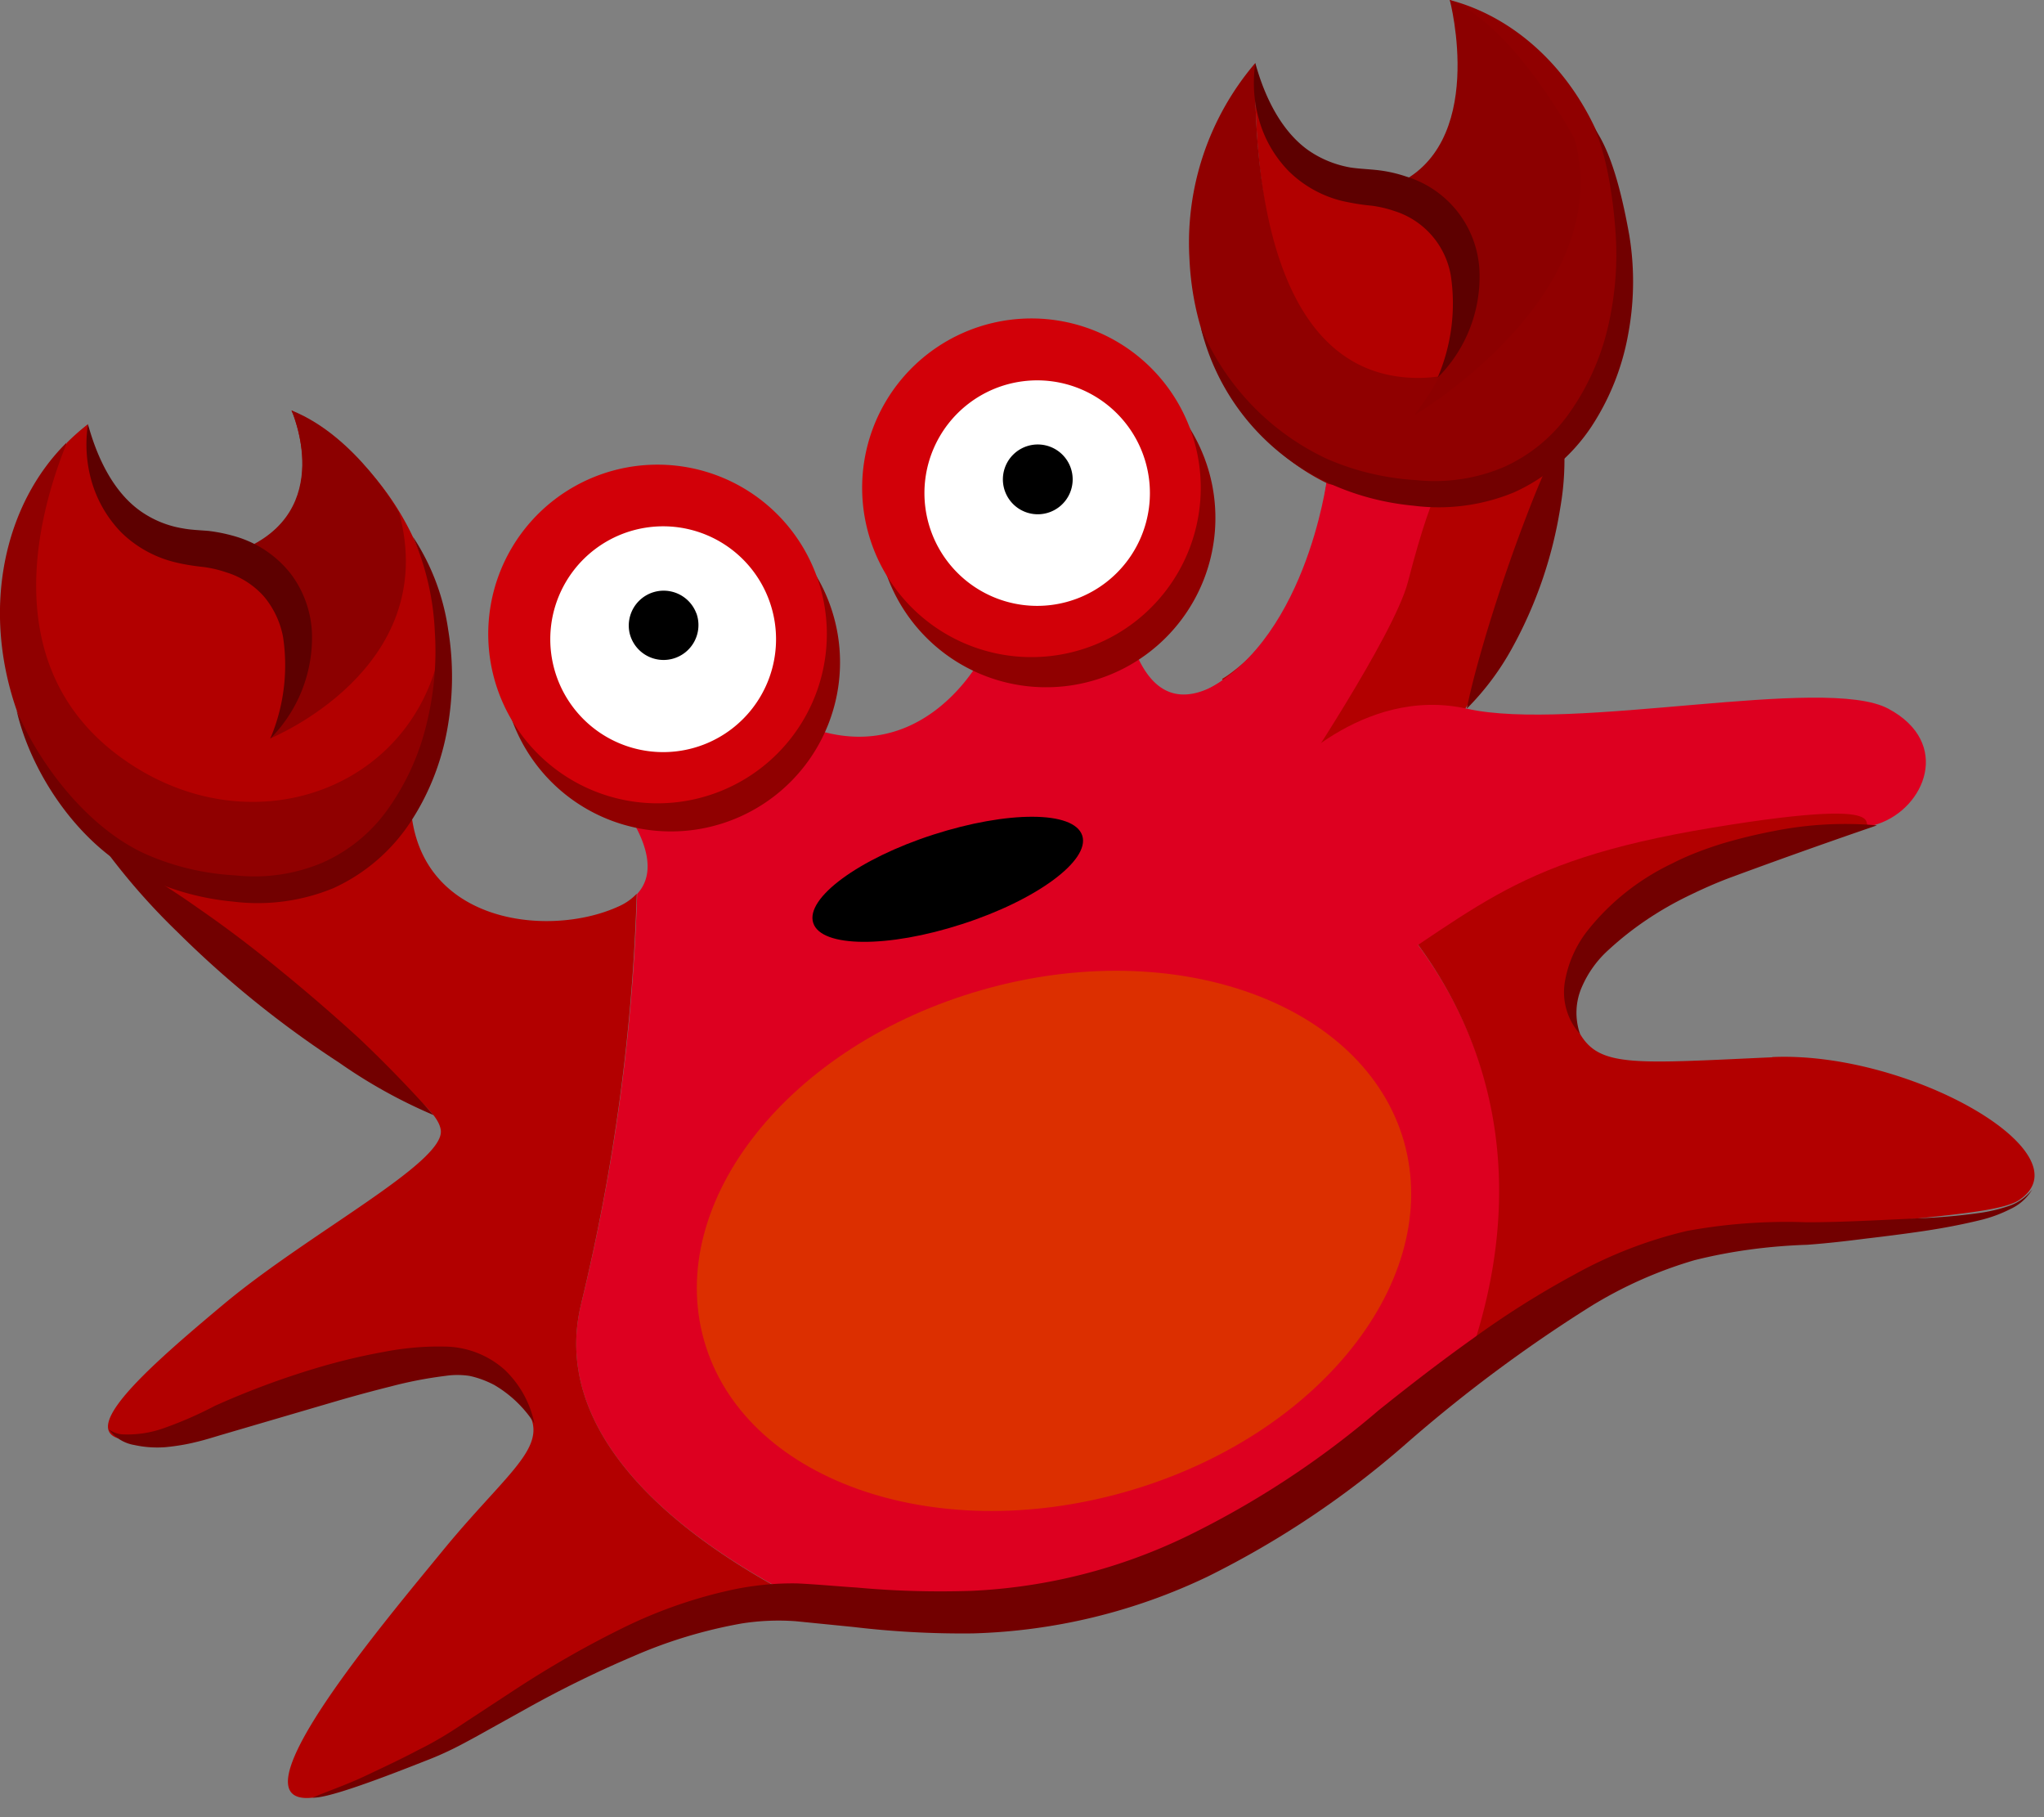 <svg width="99" height="88" fill="none" xmlns="http://www.w3.org/2000/svg">
  <rect width="100%" height="100%" fill="#808080" stroke="none"/>
  <path d="M67.56 44.36a82.53 82.53 0 01-8.33-11.4c-4.05 2.6-4.68-3.12-4.95-3.9-.27-.78-6.7 2.7-6.7 2.7s-3.02 5.97-9.1 3.17l-9.08 3.16s3.17 3.35 1.46 5.2a96.31 96.31 0 01-2.7 19.8c-1.52 6.07 4.1 11.1 10.88 14.5 5.24-.18 9.18 1.31 18.2-1.88 7.79-2.75 10.45-7.04 14.02-10.03 2.35-6.8 2.12-14.6-3.7-21.32z" fill="#DD0020"/>
  <path d="M28.16 63.08a96.3 96.3 0 002.68-19.8 2.7 2.7 0 01-.89.62c-3.46 1.58-10.1.8-10.07-5.4v-.14c-5.2 7.85-12.74 3.6-15.43 1.7.24.23.48.44.74.64.25.2.5.38.75.55 1.74 1.7 4.73 4.56 7 6.59 3.42 3 8.23 5.32 8.41 6.9.18 1.57-6.36 4.96-10.47 8.38-4.1 3.43-8.67 7.4-2.99 6.5 5.68-.9 12.72-5.53 16.22-2.75 3.5 2.77 1.22 3.46-2.73 8.3C17.42 80 5.56 94.06 23.9 82.82c4.4-2.7 9.46-4.99 14.83-5.23H39c-6.73-3.4-12.36-8.43-10.84-14.5zM85.84 51.2c-6.63.3-8.35.5-9.31-1.13-1.77-3 2.81-8.11 9.75-8.9.3-.39.7-.66 1.17-.8.31-.08.63-.1.95-.03h.03a2.2 2.2 0 011.2-.33h.26c.12-.03.24-.04.37-.04H90.68c4.16-1.47 2.58-6.17-1.92-6.08-5.58.12-19.53 3.12-17.74.35 1.4-2.13 4.76-10.7 4.62-14.04.16-.08-2.87 2.91-2.72 2.82-4.24 1.43-8.67.4-8.67.4-.32 2.28-1.34 6.69-4.56 9.12-.17.13-.33.24-.5.34a82.53 82.53 0 008.32 11.4c5.82 6.71 6.05 14.53 3.71 21.32.78-.63 1.6-1.2 2.46-1.72 8.45-5.3 22.22-4.39 24.15-5.79 3.26-2.25-5.36-7.2-12-6.9z" fill="#B20000"/>
  <path d="M64.27 23.2s-1.05 8.19-6.34 10.45c-5.28 2.26.2 9.57.2 9.57l4.49-5.13s4.9-7.32 5.57-9.9c1.43-5.52 1.87-4.84 1.87-4.84l-5.8-.15z" fill="#DD0020"/>
  <path d="M38.83 26.88a8.19 8.19 0 11-13 9.95 8.19 8.19 0 0113-9.95z" fill="#900000"/>
  <path d="M38.12 25.42a8.2 8.2 0 11-13 9.97 8.2 8.2 0 0113-9.97z" fill="#D20008"/>
  <path d="M56.94 19.8a8.2 8.2 0 11-13 9.97 8.2 8.2 0 0113-9.97z" fill="#900000"/>
  <path d="M56.23 18.34a8.2 8.2 0 11-13 9.97 8.2 8.2 0 0113-9.97z" fill="#D20008"/>
  <path d="M36.46 27.63a5.46 5.46 0 11-8.68 6.65 5.46 5.46 0 018.68-6.65z" fill="#fff"/>
  <path d="M33.73 29.7a1.69 1.69 0 11-3.24.94 1.69 1.69 0 013.24-.93z" fill="#000"/>
  <path d="M54.57 20.56a5.46 5.46 0 11-8.67 6.64 5.46 5.46 0 018.67-6.64z" fill="#fff"/>
  <path d="M51.85 22.63a1.69 1.69 0 11-3.24.93 1.69 1.69 0 013.24-.93z" fill="#000"/>
  <path d="M68.55 18.9c8.61.17 8.73-16.66 1.8-18.6.35.8.55 1.66.6 2.53.14 3.32-1.85 6.69-4.65 6.82-2.8.12-5.34-3.04-5.5-6.37v-.22c-.08 5.01.57 15.71 7.75 15.84z" fill="#B20000"/>
  <path d="M70.22 0l.13.3c6.04 3.32 6.8 18.16-1.8 18-7.18-.14-7.83-10.23-7.75-15.25a13.4 13.4 0 00-3.19 9.48c.22 5.01 3.01 9.12 6.72 10.9 0 0 4.37 1.1 8.62-.32 1.62-1 2.95-2.4 3.87-4.06a13.84 13.84 0 001.74-7.46C78.32 5.86 74.78 1.2 70.22 0zM6.66 36.2C.62 31.82 2.8 26.22 3.22 21.44.18 24.45-.9 29.5.81 34.4c.74 2.16 2 4.1 3.65 5.66 2.7 1.9 10.24 6.15 15.43-1.7v-.1a12.58 12.58 0 001.5-7.03c-2.57 6.53-8.56 9.43-14.73 4.96z" fill="#900000"/>
  <path d="M14.12 19.88l.09.21c1.1 3.14.11 5.63-2.54 6.55-2.65.92-5.95-.07-7.04-3.21a6.94 6.94 0 01-.37-2.89c-.36.28-.7.58-1.02.9-1.43 3.51-3.4 10.89 2.63 15.25 6.17 4.47 14.22 1.61 15.5-5.46a14.34 14.34 0 00-.77-3.73 13.36 13.36 0 00-6.48-7.62z" fill="#B20000"/>
  <path d="M14.12 19.88s2.2 4.88-2.44 6.76c0 0 5.88 2.54 1.4 9.12 0 0 8.31-3.35 6.25-10.94 0 0-2.05-3.68-5.2-4.94zM70.22 0s1.88 7.1-2.76 9c0 0 6.58 3.78 1.05 11.1 0 0 9.82-5.76 7.76-13.36 0 0-2.9-5.47-6.05-6.74z" fill="#8C0000"/>
  <path d="M62.05 37.66s3.87-4.48 9-3.34c5.11 1.15 17.33-1.65 20.41 0 3.09 1.65 1.78 4.81-.5 5.58-1.7.58 2.28-1.52-8.02.18-10.29 1.7-11.33 4.15-18.96 8.69-7.63 4.54-5.42-9.69-5.42-9.69l3.5-1.42z" fill="#DD0020"/>
  <path d="M90.91 39.97a311.48 311.48 0 00-6.97 2.48c-.77.28-1.46.59-2.18.94-1.4.68-2.7 1.55-3.84 2.6-.56.5-1 1.11-1.3 1.8-.32.72-.35 1.54-.09 2.29a3.04 3.04 0 01-.74-2.51 5.5 5.5 0 011.1-2.5c1.1-1.39 2.51-2.5 4.11-3.26.78-.4 1.59-.7 2.42-.96a26.1 26.1 0 012.47-.6 17.6 17.6 0 015.02-.28zM75.71 20.96c.12 1.22.07 2.44-.14 3.64a20.81 20.81 0 01-2.34 6.8 12.95 12.95 0 01-2.19 2.92c.25-1.21.57-2.34.9-3.47a82.3 82.3 0 012.29-6.62c.44-1.11.93-2.2 1.48-3.27z" fill="#720000"/>
  <path d="M60.8 3.05c.47 1.72 1.29 3.3 2.53 4.2.62.44 1.33.73 2.07.86.39.06.73.07 1.24.12.5.05 1 .16 1.47.32a5.01 5.01 0 013.55 4.64 6.9 6.9 0 01-2.03 5.1c.67-1.56.89-3.27.64-4.94a3.98 3.98 0 00-2.73-3.13 5.72 5.72 0 00-1.11-.26c-.47-.04-.93-.12-1.39-.22a5.57 5.57 0 01-2.62-1.45 5.8 5.8 0 01-1.45-2.53c-.25-.88-.3-1.8-.17-2.71zM4.26 20.54c.47 1.72 1.27 3.3 2.53 4.2.62.44 1.33.73 2.08.85.38.07.72.08 1.23.12.5.06 1 .17 1.47.32 1 .33 1.88.94 2.53 1.78.62.83.97 1.83 1.01 2.86a6.95 6.95 0 01-2.02 5.1c.66-1.55.87-3.26.62-4.92a4.27 4.27 0 00-.94-1.98 4.02 4.02 0 00-1.8-1.15 5.72 5.72 0 00-1.1-.26c-.47-.05-.93-.12-1.38-.23a5.62 5.62 0 01-2.62-1.45 5.9 5.9 0 01-1.45-2.53 6.5 6.5 0 01-.16-2.7z" fill="#5D0000"/>
  <path d="M.8 34.4c1.22 2.84 3.59 5.78 6.3 6.98 1.35.59 2.8.93 4.28 1.01 1.44.16 2.9-.05 4.23-.61a7.69 7.69 0 003.25-2.7 11.85 11.85 0 001.8-4.02c.36-1.46.5-2.97.4-4.47a12.99 12.99 0 00-1.06-4.6c.9 1.37 1.48 2.9 1.71 4.52.26 1.58.24 3.2-.04 4.77-.28 1.6-.88 3.14-1.77 4.5a8.87 8.87 0 01-3.75 3.23 9.63 9.63 0 01-4.87.65c-1.61-.15-3.18-.6-4.63-1.35C3.76 40.8 1.5 37.43.8 34.39zM58.16 15.85a12.24 12.24 0 006.13 6.38c1.36.59 2.81.93 4.29 1.02 1.44.15 2.9-.06 4.23-.62a7.75 7.75 0 003.25-2.7 11.85 11.85 0 001.8-4.01c.35-1.47.49-2.98.4-4.48-.09-1.52-.39-3.82-1.04-5.23.91 1.26 1.41 3.6 1.69 5.16a13.8 13.8 0 01-.04 4.76 12 12 0 01-1.77 4.5 8.9 8.9 0 01-3.76 3.21 9.56 9.56 0 01-4.87.65c-1.61-.15-3.19-.6-4.63-1.35a11.18 11.18 0 01-5.68-7.29z" fill="#720000"/>
  <path d="M5.21 41.3c1.51.79 2.97 1.67 4.36 2.66 1.38.95 2.72 1.97 4.02 3.04a90.47 90.47 0 013.8 3.28A61.65 61.65 0 0121 54a24.97 24.97 0 01-4.56-2.53 49.31 49.31 0 01-7.86-6.35 31.93 31.93 0 01-3.38-3.83zM15.14 87.05c.87-.36 1.77-.67 2.62-1.08.85-.4 1.7-.8 2.53-1.24.43-.21.82-.43 1.22-.67.4-.24.79-.5 1.18-.76l2.38-1.56c1.6-1.04 3.27-2 4.99-2.85a23 23 0 015.53-1.93c1-.2 2.02-.3 3.04-.28 1.02.05 1.92.14 2.87.2 1.84.17 3.7.22 5.54.16a26.72 26.72 0 0010.5-2.67 43.7 43.7 0 009.24-6.08c1.5-1.2 3-2.36 4.56-3.47a43.74 43.74 0 014.9-3.09 21.28 21.28 0 015.47-2.12c1.9-.35 3.85-.49 5.78-.42 1.87 0 3.77-.12 5.65-.2.94-.04 1.88-.13 2.8-.26.47-.07.92-.18 1.36-.33a2.4 2.4 0 001.13-.8c-.25.42-.62.75-1.06.95-.43.22-.89.39-1.35.51-.93.23-1.87.41-2.81.55-.94.14-1.89.26-2.83.37-.93.12-1.89.23-2.84.3-1.85.06-3.69.3-5.48.75a20.67 20.67 0 00-4.98 2.21 70.7 70.7 0 00-8.96 6.66 44.62 44.62 0 01-9.63 6.45 28.13 28.13 0 01-11.37 2.75 44.6 44.6 0 01-5.78-.31l-2.8-.28a11.5 11.5 0 00-2.62.11c-1.8.32-3.56.85-5.23 1.58a53.7 53.7 0 00-5.06 2.47l-2.48 1.38c-.42.23-.84.46-1.27.67-.43.21-.87.4-1.32.57-1.77.7-4.7 1.83-5.42 1.76z" fill="#720000"/>
  <path d="M52.42 40.47c.38 1.2-2.22 3.12-5.82 4.28-3.6 1.17-6.82 1.14-7.21-.05-.4-1.2 2.21-3.12 5.81-4.28 3.6-1.16 6.83-1.17 7.22.05z" fill="#000"/>
  <path d="M68 55.28c1.9 6.72-4.14 14.31-13.5 16.97-9.36 2.66-18.5-.63-20.4-7.34-1.9-6.72 4.13-14.32 13.5-16.98 9.35-2.66 18.48.65 20.4 7.35z" fill="#DC2F00"/>
  <path d="M5.27 69.22c.2.14.41.22.64.24a5.25 5.25 0 001.97-.28c.86-.3 1.71-.67 2.53-1.1a39.9 39.9 0 015.36-1.96c.93-.26 1.86-.48 2.81-.65.97-.19 1.96-.28 2.94-.26a4.42 4.42 0 012.93 1.13c.73.7 1.23 1.6 1.43 2.59a5.77 5.77 0 00-1.94-1.86c-.38-.2-.78-.35-1.2-.44a3.95 3.95 0 00-1.17 0 20 20 0 00-2.64.51c-.88.22-1.77.46-2.66.72l-5.39 1.58c-.45.13-.87.27-1.37.39-.48.12-.97.2-1.47.25-.5.04-1.02.01-1.52-.1-.5-.08-.94-.35-1.25-.76z" fill="#720000"/>
</svg>